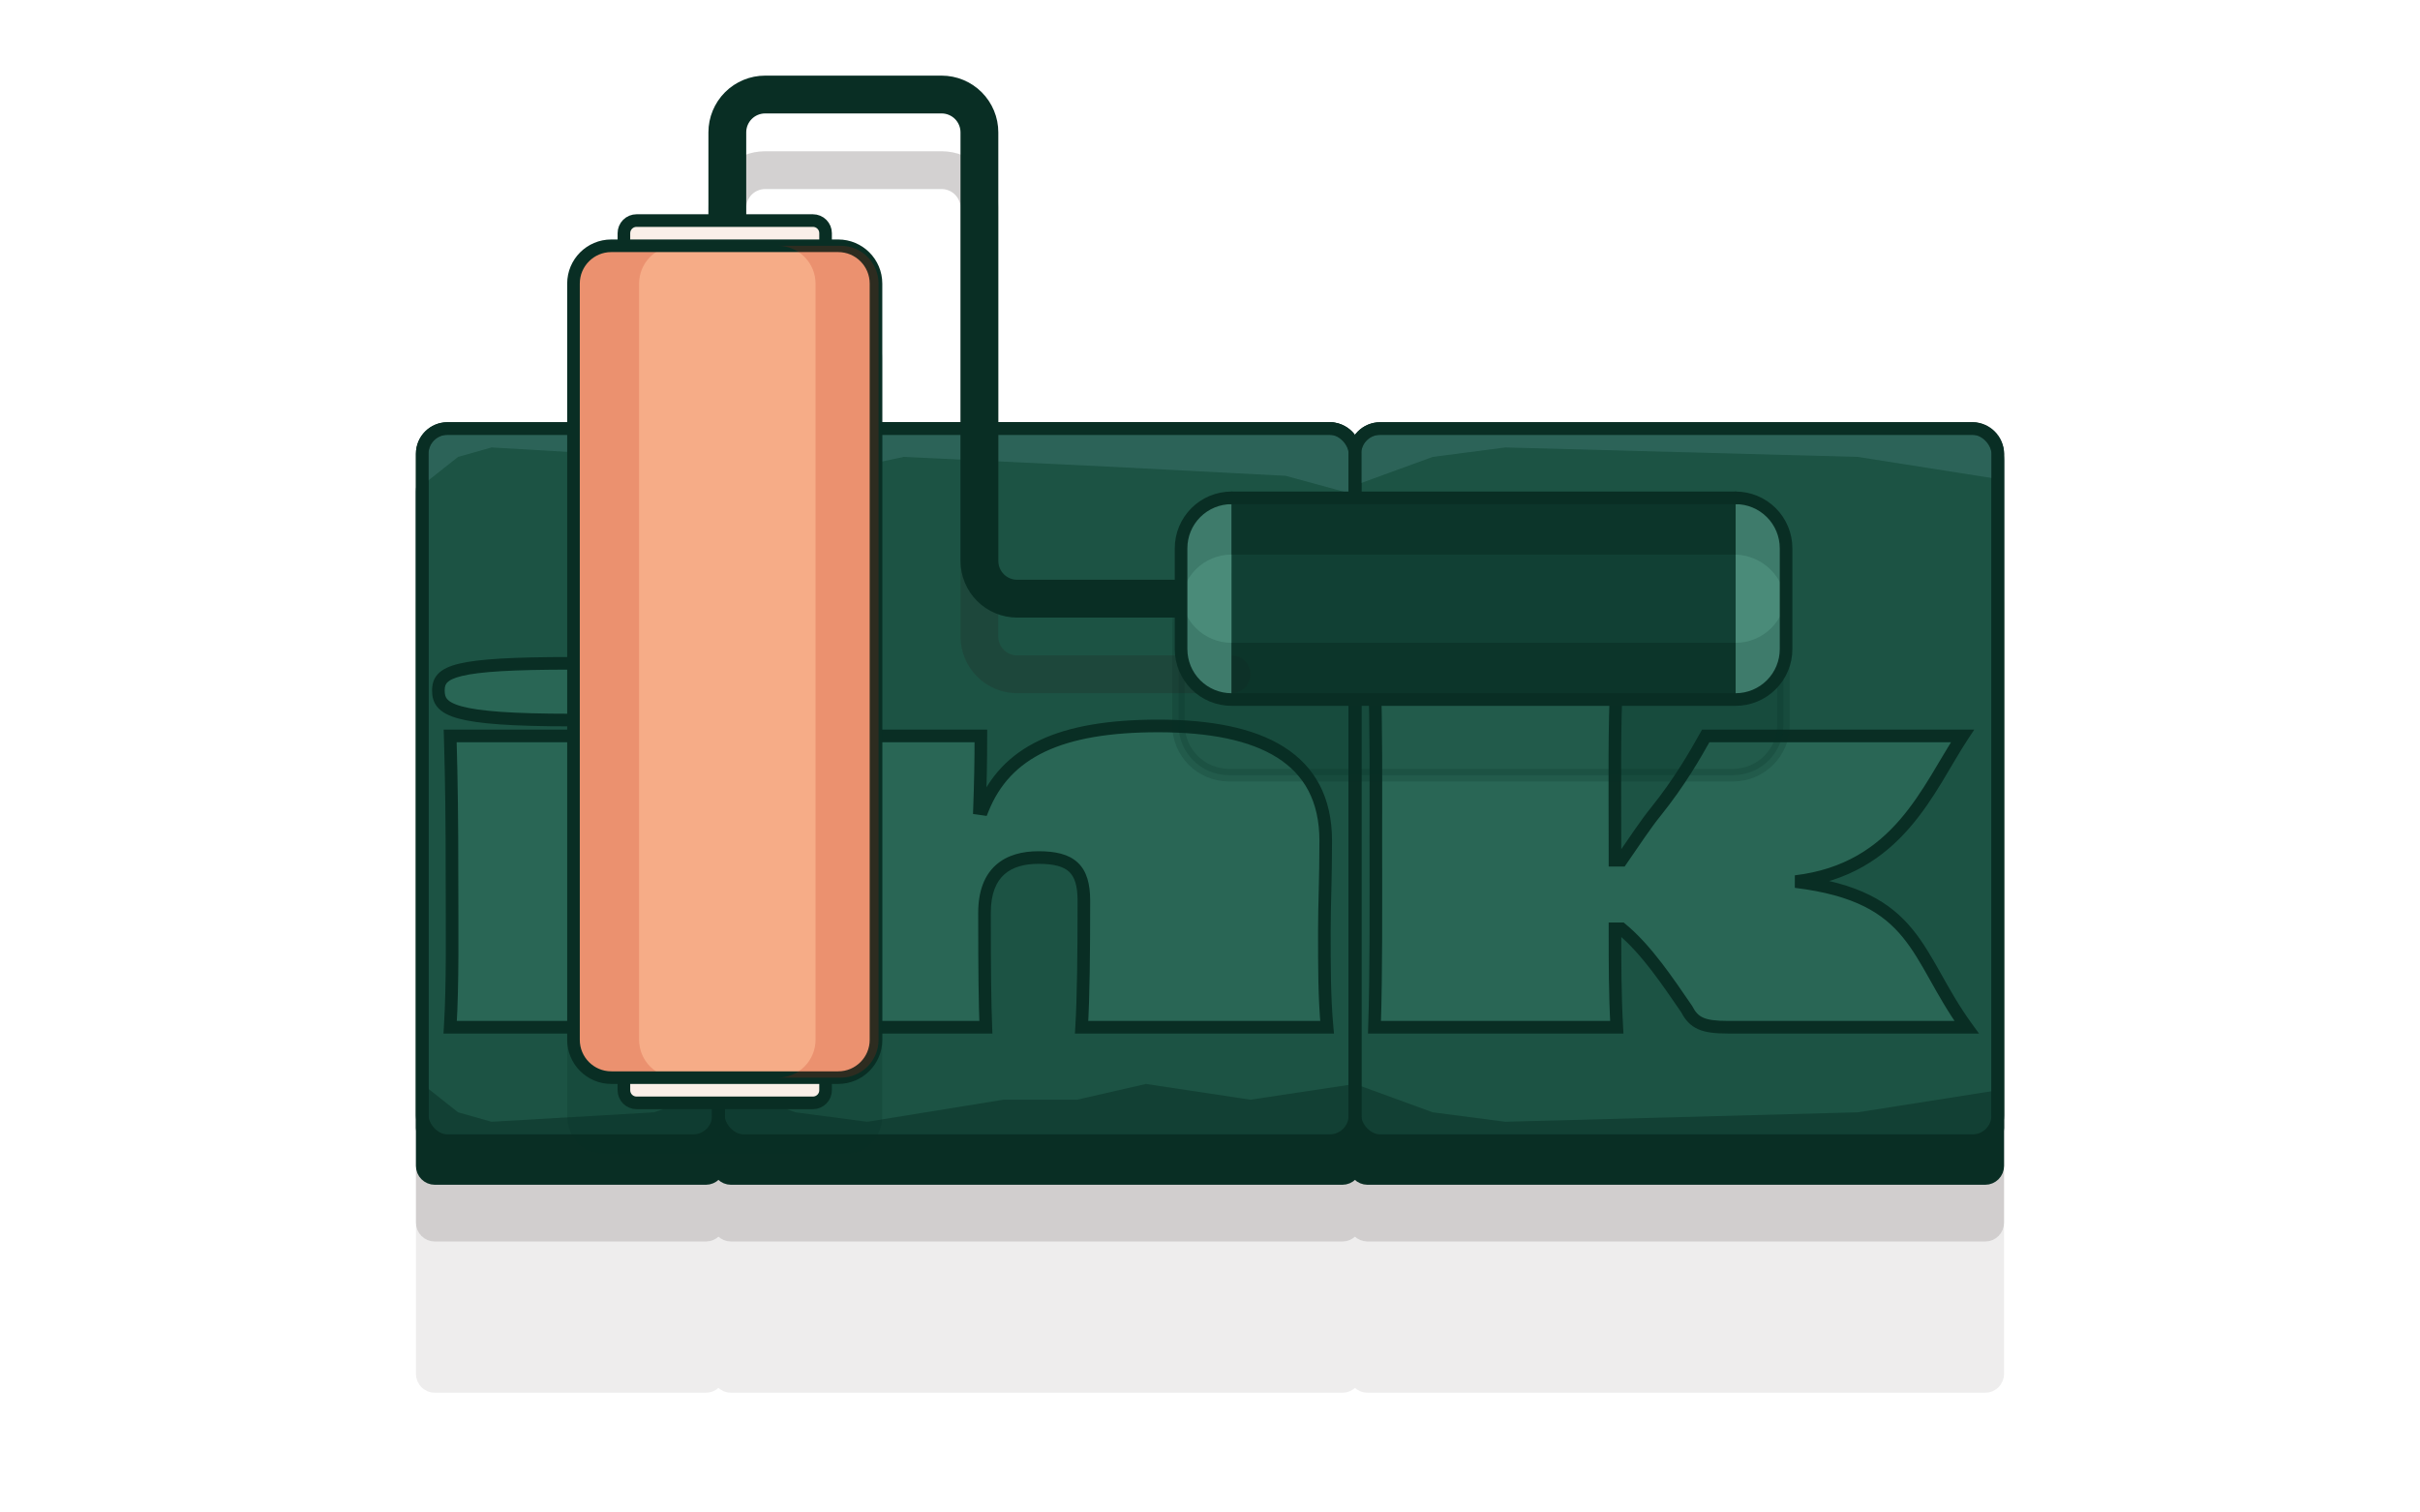 <svg width="384" height="240" viewBox="0 0 384 240" fill="none" xmlns="http://www.w3.org/2000/svg">
<g opacity="0.08">
<path d="M215 96C215 93.791 216.791 92 219 92H313C315.209 92 317 93.791 317 96V218C317 219.105 316.105 220 315 220H217C215.895 220 215 219.105 215 218V96Z" fill="#251B1B" stroke="#251B1B" stroke-width="2"/>
<path d="M114 96C114 93.791 115.791 92 118 92H211C213.209 92 215 93.791 215 96V218C215 219.105 214.105 220 213 220H116C114.895 220 114 219.105 114 218V96Z" fill="#251B1B" stroke="#251B1B" stroke-width="2"/>
<path d="M67 96C67 93.791 68.791 92 71 92H110C112.209 92 114 93.791 114 96V218C114 219.105 113.105 220 112 220H69C67.895 220 67 219.105 67 218V96Z" fill="#251B1B" stroke="#251B1B" stroke-width="2"/>
</g>
<g opacity="0.15">
<path d="M215 72C215 69.791 216.791 68 219 68H313C315.209 68 317 69.791 317 72V194C317 195.105 316.105 196 315 196H217C215.895 196 215 195.105 215 194V72Z" fill="#251B1B" stroke="#251B1B" stroke-width="2"/>
<path d="M114 72C114 69.791 115.791 68 118 68H211C213.209 68 215 69.791 215 72V194C215 195.105 214.105 196 213 196H116C114.895 196 114 195.105 114 194V72Z" fill="#251B1B" stroke="#251B1B" stroke-width="2"/>
<path d="M67 72C67 69.791 68.791 68 71 68H110C112.209 68 114 69.791 114 72V194C114 195.105 113.105 196 112 196H69C67.895 196 67 195.105 67 194V72Z" fill="#251B1B" stroke="#251B1B" stroke-width="2"/>
</g>
<path d="M215 73C215 70.791 216.791 69 219 69H313C315.209 69 317 70.791 317 73V185C317 186.105 316.105 187 315 187H217C215.895 187 215 186.105 215 185V73Z" fill="#092E24" stroke="#092E24" stroke-width="2"/>
<path d="M114 72C114 69.791 115.791 68 118 68H211C213.209 68 215 69.791 215 72V185C215 186.105 214.105 187 213 187H116C114.895 187 114 186.105 114 185V72Z" fill="#092E24" stroke="#092E24" stroke-width="2"/>
<path d="M67 78C67 75.791 68.791 74 71 74H110C112.209 74 114 75.791 114 78V185C114 186.105 113.105 187 112 187H69C67.895 187 67 186.105 67 185V78Z" fill="#092E24" stroke="#092E24" stroke-width="2"/>
<path d="M215 72C215 69.791 216.791 68 219 68H313C315.209 68 317 69.791 317 72V179C317 180.105 316.105 181 315 181H217C215.895 181 215 180.105 215 179V72Z" fill="#1C5344" stroke="#092E24" stroke-width="2"/>
<path d="M114 72C114 69.791 115.791 68 118 68H211C213.209 68 215 69.791 215 72V179C215 180.105 214.105 181 213 181H116C114.895 181 114 180.105 114 179V72Z" fill="#1C5344" stroke="#092E24" stroke-width="2"/>
<path d="M67 72C67 69.791 68.791 68 71 68H110C112.209 68 114 69.791 114 72V179C114 180.105 113.105 181 112 181H69C67.895 181 67 180.105 67 179V72Z" fill="#1C5344" stroke="#092E24" stroke-width="2"/>
<g filter="url(#filter0_ii_202_168)">
<path d="M111.61 109.576C111.61 106.552 109.378 105.256 90.658 105.256C71.938 105.256 69.562 106.552 69.562 109.576C69.562 112.6 71.722 114.256 90.658 114.256C109.594 114.256 111.61 112.6 111.61 109.576ZM109.882 163C109.522 155.944 109.45 149.752 109.45 139.744C109.45 130.096 109.378 123.904 109.882 116.776H71.434C71.65 124.048 71.722 130.6 71.722 138.88C71.722 147.664 71.866 155.872 71.434 163H109.882ZM210.578 163C210.146 158.248 210.146 153.568 210.146 147.808C210.146 143.344 210.362 139.744 210.362 133.408C210.362 120.232 200.066 115.192 183.794 115.192C168.17 115.192 159.602 119.296 155.93 128.368L155.426 128.296C155.57 124.192 155.642 121.024 155.642 116.776H117.698C117.914 123.4 118.058 130.024 118.058 139.744C118.058 150.184 117.914 156.304 117.698 163H156.434C156.29 159.112 156.218 155.08 156.218 144.856C156.218 138.232 160.034 136.072 164.786 136.072C169.97 136.072 171.986 137.872 171.986 142.912C171.986 151.192 171.914 158.248 171.626 163H210.578ZM270.661 116.776C269.005 119.728 266.557 124.048 262.741 128.8C261.157 130.744 259.213 133.696 257.269 136.504H256.261V135.352C256.261 123.4 256.117 115.84 256.549 107.272H218.101C218.389 115.696 218.317 123.688 218.317 133.12C218.317 143.992 218.389 154.216 218.101 163H256.549C256.261 157.816 256.261 152.992 256.261 147.376H257.269C261.301 150.688 264.757 155.944 267.637 160.12C268.789 162.352 270.229 163 274.189 163H312.061C303.853 151.696 304.357 142.264 284.917 139.888C301.261 137.944 305.941 125.056 311.413 116.776H270.661Z" fill="#296655"/>
</g>
<path d="M109.882 163V164H110.935L110.881 162.949L109.882 163ZM109.882 116.776L110.88 116.847L110.956 115.776H109.882V116.776ZM71.434 116.776V115.776H70.404L70.435 116.806L71.434 116.776ZM71.434 163L70.436 162.94L70.372 164H71.434V163ZM112.61 109.576C112.61 108.695 112.446 107.755 111.706 106.949C111.004 106.185 109.908 105.678 108.39 105.31C105.356 104.575 99.998 104.256 90.658 104.256V106.256C100.039 106.256 105.156 106.585 107.919 107.254C109.298 107.588 109.93 107.972 110.232 108.301C110.496 108.589 110.61 108.945 110.61 109.576H112.61ZM90.658 104.256C81.318 104.256 75.925 104.575 72.858 105.309C71.323 105.677 70.213 106.181 69.498 106.939C68.742 107.742 68.562 108.683 68.562 109.576H70.562C70.562 108.957 70.68 108.602 70.954 108.311C71.27 107.976 71.924 107.589 73.323 107.255C76.124 106.585 81.279 106.256 90.658 106.256V104.256ZM68.562 109.576C68.562 110.453 68.72 111.4 69.437 112.234C70.125 113.036 71.212 113.597 72.746 114.015C75.801 114.847 81.205 115.256 90.658 115.256V113.256C81.176 113.256 76.031 112.837 73.272 112.085C71.9 111.711 71.263 111.291 70.954 110.932C70.674 110.605 70.562 110.211 70.562 109.576H68.562ZM90.658 115.256C100.11 115.256 105.481 114.847 108.501 114.014C110.02 113.595 111.093 113.031 111.767 112.224C112.466 111.387 112.61 110.442 112.61 109.576H110.61C110.61 110.222 110.502 110.618 110.232 110.942C109.937 111.296 109.322 111.713 107.969 112.086C105.248 112.837 100.142 113.256 90.658 113.256V115.256ZM110.881 162.949C110.522 155.919 110.45 149.748 110.45 139.744H108.45C108.45 149.756 108.522 155.969 108.884 163.051L110.881 162.949ZM110.45 139.744C110.45 130.079 110.379 123.93 110.88 116.847L108.885 116.705C108.378 123.878 108.45 130.113 108.45 139.744H110.45ZM109.882 115.776H71.434V117.776H109.882V115.776ZM70.435 116.806C70.65 124.065 70.722 130.607 70.722 138.88H72.722C72.722 130.593 72.65 124.031 72.434 116.746L70.435 116.806ZM70.722 138.88C70.722 147.693 70.866 155.851 70.436 162.94L72.433 163.06C72.867 155.893 72.722 147.635 72.722 138.88H70.722ZM71.434 164H109.882V162H71.434V164ZM210.578 163V164H211.673L211.574 162.909L210.578 163ZM155.93 128.368L155.789 129.358L156.564 129.469L156.857 128.743L155.93 128.368ZM155.426 128.296L154.427 128.261L154.395 129.159L155.285 129.286L155.426 128.296ZM155.642 116.776H156.642V115.776H155.642V116.776ZM117.698 116.776V115.776H116.665L116.699 116.809L117.698 116.776ZM117.698 163L116.699 162.968L116.666 164H117.698V163ZM156.434 163V164H157.472L157.434 162.963L156.434 163ZM171.626 163L170.628 162.94L170.564 164H171.626V163ZM211.574 162.909C211.147 158.211 211.146 153.577 211.146 147.808H209.146C209.146 153.559 209.146 158.285 209.582 163.091L211.574 162.909ZM211.146 147.808C211.146 145.591 211.2 143.588 211.254 141.334C211.308 139.082 211.362 136.588 211.362 133.408H209.362C209.362 136.564 209.309 139.038 209.255 141.286C209.201 143.532 209.146 145.561 209.146 147.808H211.146ZM211.362 133.408C211.362 126.509 208.639 121.62 203.714 118.513C198.869 115.457 192 114.192 183.794 114.192V116.192C191.86 116.192 198.276 117.447 202.647 120.205C206.938 122.912 209.362 127.131 209.362 133.408H211.362ZM183.794 114.192C175.911 114.192 169.695 115.225 164.952 117.474C160.17 119.742 156.933 123.226 155.003 127.993L156.857 128.743C158.6 124.438 161.482 121.334 165.809 119.282C170.173 117.211 176.053 116.192 183.794 116.192V114.192ZM156.072 127.378L155.568 127.306L155.285 129.286L155.789 129.358L156.072 127.378ZM156.426 128.331C156.57 124.218 156.642 121.038 156.642 116.776H154.642C154.642 121.01 154.571 124.166 154.427 128.261L156.426 128.331ZM155.642 115.776H117.698V117.776H155.642V115.776ZM116.699 116.809C116.914 123.423 117.058 130.036 117.058 139.744H119.058C119.058 130.012 118.914 123.377 118.698 116.743L116.699 116.809ZM117.058 139.744C117.058 150.172 116.915 156.281 116.699 162.968L118.698 163.032C118.914 156.327 119.058 150.196 119.058 139.744H117.058ZM117.698 164H156.434V162H117.698V164ZM157.434 162.963C157.29 159.094 157.218 155.076 157.218 144.856H155.218C155.218 155.084 155.29 159.13 155.435 163.037L157.434 162.963ZM157.218 144.856C157.218 141.738 158.11 139.854 159.382 138.729C160.678 137.584 162.542 137.072 164.786 137.072V135.072C162.279 135.072 159.858 135.64 158.058 137.231C156.234 138.842 155.218 141.35 155.218 144.856H157.218ZM164.786 137.072C167.309 137.072 168.781 137.52 169.646 138.332C170.495 139.127 170.986 140.488 170.986 142.912H172.986C172.986 140.296 172.47 138.237 171.014 136.872C169.576 135.524 167.447 135.072 164.786 135.072V137.072ZM170.986 142.912C170.986 151.196 170.914 158.222 170.628 162.94L172.624 163.06C172.915 158.274 172.986 151.188 172.986 142.912H170.986ZM171.626 164H210.578V162H171.626V164ZM270.661 116.776V115.776H270.076L269.789 116.287L270.661 116.776ZM262.741 128.8L263.516 129.432L263.521 129.426L262.741 128.8ZM257.269 136.504V137.504H257.793L258.091 137.073L257.269 136.504ZM256.261 136.504H255.261V137.504H256.261V136.504ZM256.549 107.272L257.548 107.322L257.601 106.272H256.549V107.272ZM218.101 107.272V106.272H217.066L217.102 107.306L218.101 107.272ZM218.101 163L217.102 162.967L217.068 164H218.101V163ZM256.549 163V164H257.606L257.548 162.945L256.549 163ZM256.261 147.376V146.376H255.261V147.376H256.261ZM257.269 147.376L257.904 146.603L257.627 146.376H257.269V147.376ZM267.637 160.12L268.526 159.661L268.497 159.605L268.46 159.552L267.637 160.12ZM312.061 163V164H314.023L312.87 162.412L312.061 163ZM284.917 139.888L284.799 138.895L284.796 140.881L284.917 139.888ZM311.413 116.776L312.247 117.327L313.273 115.776H311.413V116.776ZM269.789 116.287C268.138 119.23 265.723 123.49 261.961 128.174L263.521 129.426C267.391 124.606 269.872 120.226 271.533 117.265L269.789 116.287ZM261.966 128.168C260.349 130.153 258.365 133.164 256.447 135.935L258.091 137.073C260.061 134.228 261.965 131.335 263.516 129.432L261.966 128.168ZM257.269 135.504H256.261V137.504H257.269V135.504ZM257.261 136.504V135.352H255.261V136.504H257.261ZM257.261 135.352C257.261 123.377 257.118 115.857 257.548 107.322L255.55 107.222C255.117 115.823 255.261 123.423 255.261 135.352H257.261ZM256.549 106.272H218.101V108.272H256.549V106.272ZM217.102 107.306C217.389 115.708 217.317 123.676 217.317 133.12H219.317C219.317 123.7 219.389 115.684 219.101 107.238L217.102 107.306ZM217.317 133.12C217.317 144.005 217.389 154.205 217.102 162.967L219.101 163.033C219.389 154.227 219.317 143.979 219.317 133.12H217.317ZM218.101 164H256.549V162H218.101V164ZM257.548 162.945C257.261 157.793 257.261 152.996 257.261 147.376H255.261C255.261 152.988 255.261 157.839 255.551 163.055L257.548 162.945ZM256.261 148.376H257.269V146.376H256.261V148.376ZM256.634 148.149C260.531 151.35 263.898 156.46 266.814 160.688L268.46 159.552C265.616 155.428 262.071 150.026 257.904 146.603L256.634 148.149ZM266.749 160.579C267.393 161.828 268.186 162.751 269.456 163.312C270.658 163.843 272.188 164 274.189 164V162C272.23 162 271.06 161.833 270.264 161.482C269.536 161.161 269.033 160.644 268.526 159.661L266.749 160.579ZM274.189 164H312.061V162H274.189V164ZM312.87 162.412C310.858 159.641 309.377 156.982 307.963 154.464C306.558 151.964 305.204 149.575 303.475 147.463C299.945 143.15 294.949 140.107 285.038 138.895L284.796 140.881C294.325 142.045 298.798 144.906 301.927 148.729C303.528 150.685 304.802 152.922 306.219 155.444C307.626 157.948 309.161 160.707 311.252 163.588L312.87 162.412ZM285.035 140.881C301.964 138.867 306.937 125.363 312.247 117.327L310.579 116.225C304.946 124.749 300.558 137.021 284.799 138.895L285.035 140.881ZM311.413 115.776H270.661V117.776H311.413V115.776Z" fill="#092E24"/>
<path opacity="0.5" d="M67 172L72.686 176.5L77.992 178L103.766 176.5L114 173V180H67V172Z" fill="#092E24"/>
<path opacity="0.5" d="M114 172L126.218 176.5L137.621 178L159.224 174.5H170.907L181.836 172L198.418 174.5L215 172V180H114V172Z" fill="#092E24"/>
<path opacity="0.5" d="M215 172L227.339 176.5L238.855 178L294.79 176.5L317 173V180H215V172Z" fill="#092E24"/>
<path opacity="0.2" d="M67 77L72.686 72.5L77.992 71L103.766 72.5L114 76V69H67V77Z" fill="#6FA6AD"/>
<path opacity="0.2" d="M114 81L126.813 76L143.396 72.5L175.052 74L204.004 75.5L215 78.5V69H114L114 81Z" fill="#6FA6AD"/>
<path opacity="0.2" d="M215 77L227.339 72.5L238.855 71L294.79 72.5L317 76V69H215V77Z" fill="#6FA6AD"/>
<rect x="215" y="68" width="102" height="113" rx="4" stroke="#092E24" stroke-width="2"/>
<rect x="114" y="68" width="101" height="113" rx="4" stroke="#092E24" stroke-width="2"/>
<rect x="67" y="68" width="47" height="113" rx="4" stroke="#092E24" stroke-width="2"/>
<path opacity="0.2" d="M187 99L187 115C187 119.418 190.582 123 195 123L275 123C279.418 123 283 119.418 283 115L283 99C283 94.582 279.418 91 275 91L195 91C190.582 91 187 94.582 187 99Z" fill="#092E24" stroke="#092E24" stroke-width="2" stroke-linecap="round" stroke-linejoin="round"/>
<path d="M275.41 79L275.41 111L195.41 111L195.41 79L275.41 79Z" fill="#114034"/>
<path opacity="0.2" d="M195.41 107L161.41 107C159.818 107 158.292 106.368 157.167 105.243C156.042 104.117 155.41 102.591 155.41 101L155.41 33C155.41 31.409 154.777 29.883 153.652 28.757C152.527 27.632 151.001 27 149.41 27L121.41 27C119.818 27 118.292 27.632 117.167 28.757C116.042 29.883 115.41 31.409 115.41 33L115.41 72" stroke="#251B1B" stroke-width="6" stroke-linecap="round" stroke-linejoin="round"/>
<path opacity="0.2" d="M90 57L90 177C90 180.314 92.398 183 95.357 183L134.643 183C137.602 183 140 180.314 140 177L140 57C140 53.686 137.602 51 134.643 51L95.357 51C92.398 51 90 53.686 90 57Z" fill="#092E24"/>
<path d="M187.41 95L161.41 95C159.818 95 158.292 94.368 157.167 93.243C156.042 92.117 155.41 90.591 155.41 89L155.41 21C155.41 19.409 154.777 17.883 153.652 16.757C152.527 15.632 151.001 15 149.41 15L121.41 15C119.818 15 118.292 15.632 117.167 16.757C116.042 17.883 115.41 19.409 115.41 21L115.41 60" stroke="#092E24" stroke-width="6" stroke-linecap="round" stroke-linejoin="round"/>
<path d="M99 43L99 37C99 36.47 99.211 35.961 99.586 35.586C99.961 35.211 100.47 35 101 35L129 35C129.53 35 130.039 35.211 130.414 35.586C130.789 35.961 131 36.47 131 37L131 43L99 43Z" fill="#FAEFE8" stroke="#092E24" stroke-width="2" stroke-linecap="round" stroke-linejoin="round"/>
<path d="M131 167L131 173C131 173.53 130.789 174.039 130.414 174.414C130.039 174.789 129.53 175 129 175L101 175C100.47 175 99.961 174.789 99.586 174.414C99.211 174.039 99 173.53 99 173L99 167L131 167Z" fill="#FAEFE8" stroke="#092E24" stroke-width="2" stroke-linecap="round" stroke-linejoin="round"/>
<path d="M91.41 45L91.41 165C91.41 168.314 94.096 171 97.41 171L133.41 171C136.723 171 139.41 168.314 139.41 165L139.41 45C139.41 41.686 136.723 39 133.41 39L97.41 39C94.096 39 91.41 41.686 91.41 45Z" fill="#F6AC87"/>
<path d="M195.41 79L195.41 111C193.288 111 191.253 110.157 189.753 108.657C188.252 107.157 187.41 105.122 187.41 103L187.41 87C187.41 84.878 188.252 82.843 189.753 81.343C191.253 79.843 193.288 79 195.41 79Z" fill="#4A8B79"/>
<path d="M275.41 79C277.531 79 279.566 79.843 281.066 81.343C282.567 82.843 283.41 84.878 283.41 87L283.41 103C283.41 105.122 282.567 107.157 281.066 108.657C279.566 110.157 277.531 111 275.41 111L275.41 79Z" fill="#4A8B79"/>
<path opacity="0.2" d="M91.41 45L91.41 165C91.41 166.591 92.042 168.117 93.167 169.243C94.292 170.368 95.818 171 97.41 171L107.41 171C105.818 171 104.292 170.368 103.167 169.243C102.042 168.117 101.41 166.591 101.41 165L101.41 45C101.41 43.409 102.042 41.883 103.167 40.757C104.292 39.632 105.818 39 107.41 39L97.41 39C95.818 39 94.292 39.632 93.167 40.757C92.042 41.883 91.41 43.409 91.41 45V45Z" fill="#BE270F"/>
<path d="M91 45L91 165C91 168.314 93.686 171 97 171L133 171C136.314 171 139 168.314 139 165L139 45C139 41.686 136.314 39 133 39L97 39C93.686 39 91 41.686 91 45Z" stroke="#092E24" stroke-width="2" stroke-linecap="round" stroke-linejoin="round"/>
<path opacity="0.6" d="M195.41 102L195.41 111L275.41 111L275.41 102L195.41 102Z" fill="#092E24"/>
<path opacity="0.2" d="M187.41 94L187.41 103C187.41 105.122 188.252 107.157 189.753 108.657C191.253 110.157 193.288 111 195.41 111L195.41 102C193.288 102 191.253 101.157 189.753 99.657C188.252 98.157 187.41 96.122 187.41 94V94Z" fill="#114034"/>
<path opacity="0.2" d="M275.41 102L275.41 111C277.531 111 279.566 110.157 281.066 108.657C282.567 107.157 283.41 105.122 283.41 103L283.41 94C283.41 96.122 282.567 98.156 281.066 99.657C279.566 101.157 277.531 102 275.41 102Z" fill="#114034"/>
<path opacity="0.6" d="M195.41 88L195.41 79L275.41 79L275.41 88L195.41 88Z" fill="#092E24"/>
<path opacity="0.2" d="M187.41 96L187.41 87C187.41 84.878 188.252 82.843 189.753 81.343C191.253 79.843 193.288 79 195.41 79L195.41 88C193.288 88 191.253 88.843 189.753 90.343C188.252 91.843 187.41 93.878 187.41 96Z" fill="#114034"/>
<path opacity="0.2" d="M275.41 88L275.41 79C277.509 79.07 279.503 79.936 280.989 81.421C282.474 82.906 283.339 84.901 283.41 87L283.41 96C283.339 93.901 282.474 91.906 280.989 90.421C279.503 88.936 277.509 88.07 275.41 88V88Z" fill="#114034"/>
<path d="M195.41 79C193.288 79 191.253 79.843 189.753 81.343C188.252 82.843 187.41 84.878 187.41 87L187.41 103C187.41 105.122 188.252 107.157 189.753 108.657C191.253 110.157 193.288 111 195.41 111L275.41 111C277.531 111 279.566 110.157 281.066 108.657C282.567 107.157 283.41 105.122 283.41 103L283.41 87C283.41 84.878 282.567 82.843 281.066 81.343C279.566 79.843 277.531 79 275.41 79" stroke="#092E24" stroke-width="2" stroke-linecap="round" stroke-linejoin="round"/>
<path opacity="0.2" d="M129.41 45L129.41 165C129.41 166.591 128.777 168.117 127.652 169.243C126.527 170.368 125.001 171 123.41 171L133.41 171C135.001 171 136.527 170.368 137.652 169.243C138.777 168.117 139.41 166.591 139.41 165L139.41 45C139.41 43.409 138.777 41.883 137.652 40.757C136.527 39.632 135.001 39 133.41 39L123.41 39C125.001 39 126.527 39.632 127.652 40.757C128.777 41.883 129.41 43.409 129.41 45Z" fill="#BE270F"/>
<path d="M275.41 79L195.41 79" stroke="#092E24" stroke-width="2" stroke-linecap="round" stroke-linejoin="round"/>
<defs>
<filter id="filter0_ii_202_168" x="69.562" y="105.256" width="242.499" height="57.744" filterUnits="userSpaceOnUse" color-interpolation-filters="sRGB">
<feFlood flood-opacity="0" result="BackgroundImageFix"/>
<feBlend mode="normal" in="SourceGraphic" in2="BackgroundImageFix" result="shape"/>
<feColorMatrix in="SourceAlpha" type="matrix" values="0 0 0 0 0 0 0 0 0 0 0 0 0 0 0 0 0 0 127 0" result="hardAlpha"/>
<feOffset dy="4"/>
<feComposite in2="hardAlpha" operator="arithmetic" k2="-1" k3="1"/>
<feColorMatrix type="matrix" values="0 0 0 0 0.435 0 0 0 0 0.651 0 0 0 0 0.678 0 0 0 0.3 0"/>
<feBlend mode="normal" in2="shape" result="effect1_innerShadow_202_168"/>
<feColorMatrix in="SourceAlpha" type="matrix" values="0 0 0 0 0 0 0 0 0 0 0 0 0 0 0 0 0 0 127 0" result="hardAlpha"/>
<feOffset dy="-4"/>
<feComposite in2="hardAlpha" operator="arithmetic" k2="-1" k3="1"/>
<feColorMatrix type="matrix" values="0 0 0 0 0.055 0 0 0 0 0.275 0 0 0 0 0.357 0 0 0 0.3 0"/>
<feBlend mode="normal" in2="effect1_innerShadow_202_168" result="effect2_innerShadow_202_168"/>
</filter>
</defs>
</svg>
